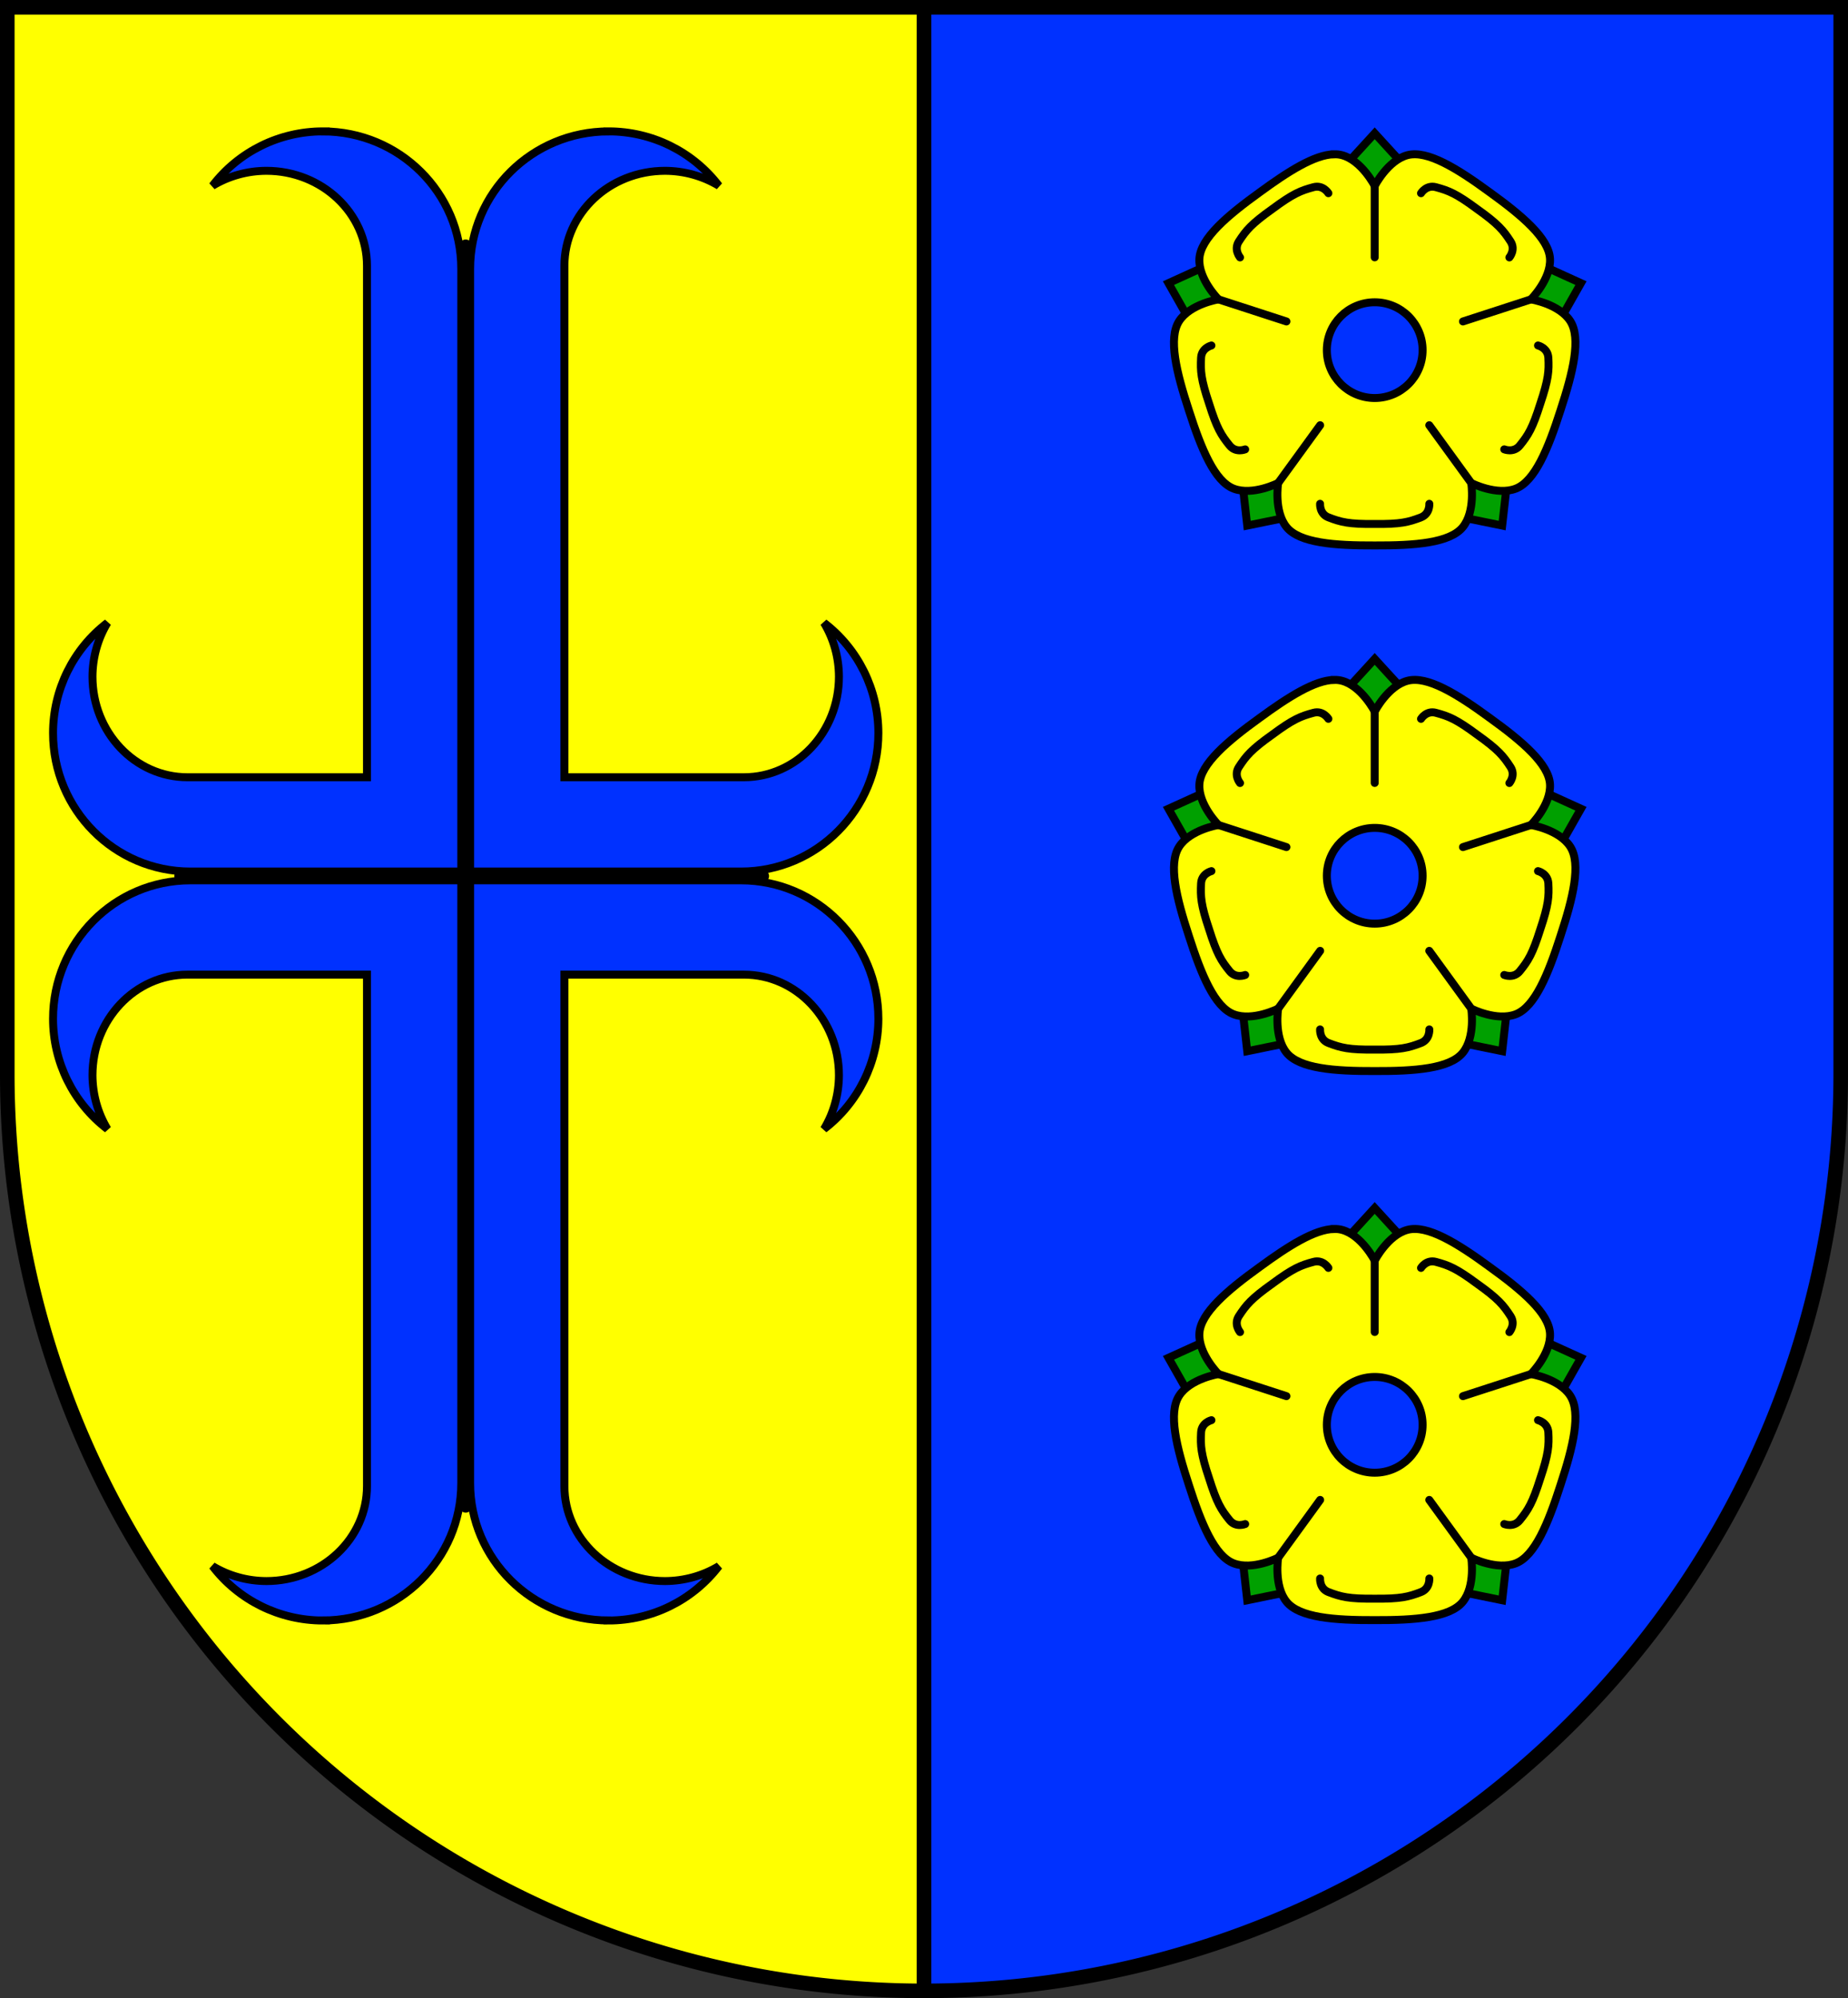 <?xml version="1.0" encoding="UTF-8" standalone="no"?>
<!-- Created with Inkscape (http://www.inkscape.org/) -->

<svg
   width="139.532mm"
   height="150.873mm"
   viewBox="0 0 139.532 150.873"
   version="1.1"
   id="svg3549"
   inkscape:version="1.2.2 (732a01da63, 2022-12-09)"
   sodipodi:docname="Wappen Grundhof2.svg"
   xmlns:inkscape="http://www.inkscape.org/namespaces/inkscape"
   xmlns:sodipodi="http://sodipodi.sourceforge.net/DTD/sodipodi-0.dtd"
   xmlns="http://www.w3.org/2000/svg"
   xmlns:svg="http://www.w3.org/2000/svg">
  <rect x="0" y="0" width="139.532" height="150.873" fill="#333333" stroke="none"/>
  <sodipodi:namedview
     id="namedview3551"
     pagecolor="#ffffff"
     bordercolor="#666666"
     borderopacity="1.0"
     inkscape:showpageshadow="2"
     inkscape:pageopacity="0.0"
     inkscape:pagecheckerboard="0"
     inkscape:deskcolor="#d1d1d1"
     inkscape:document-units="mm"
     showgrid="false"
     inkscape:zoom="0.93871227"
     inkscape:cx="263.65907"
     inkscape:cy="286.03014"
     inkscape:current-layer="layer1" />
  <defs
     id="defs3546" />
  <g
     inkscape:label="Ebene 1"
     inkscape:groupmode="layer"
     id="layer1"
     transform="translate(-535.56,-76.839)">
    <g
       id="g3464"
       transform="translate(493.951,-1.266)">
      <path
         id="path2857"
         style="fill:#ffff00;fill-opacity:1;stroke:none;stroke-width:1.1;stroke-linecap:round;stroke-dasharray:none"
         d="m 42.159,78.655 v 80.557 a 69.216,69.216 0 0 0 69.216,69.216 69.216,69.216 0 0 0 69.216,-69.216 V 78.655 Z" />
      <path
         id="rect3052"
         style="fill:#0031ff;fill-opacity:1;stroke:none;stroke-width:1.1;stroke-linecap:round;stroke-dasharray:none"
         d="M 111.375,78.655 V 228.427 a 69.216,69.216 0 0 0 69.216,-69.216 V 78.655 Z" />
      <path
         id="path3333"
         style="fill:none;fill-opacity:1;stroke:#000000;stroke-width:1.1;stroke-linecap:round;stroke-dasharray:none"
         d="m 42.159,78.655 v 80.557 a 69.216,69.216 0 0 0 69.216,69.216 69.216,69.216 0 0 0 69.216,-69.216 V 78.655 Z" />
      <path
         style="fill:none;fill-opacity:1;stroke:#000000;stroke-width:1.1;stroke-linecap:round;stroke-dasharray:none"
         d="M 111.375,78.655 V 228.427"
         id="path3389" />
      <g
         id="g1340"
         transform="translate(0.242,4.311)">
        <g
           id="g1308"
           transform="translate(0,-0.334)"
           style="fill:#0000ff;stroke:#000000">
          <path
             id="path1034"
             style="fill:#0031ff;fill-opacity:1;stroke:#000000;stroke-width:0.6;stroke-linecap:round;stroke-dasharray:none"
             d="m 65.74,84.048 c -3.271,0.002 -6.352,1.521 -8.328,4.107 1.215,-0.733 2.625,-1.125 4.067,-1.13 4.196,-5.6e-5 7.597,3.209 7.597,7.169 v 10.042 4.505 18.051 6.023 H 65.56 55.518 c -3.959,-1.1e-4 -7.169,-3.402 -7.169,-7.597 0.005,-1.442 0.397,-2.852 1.13,-4.067 -2.585,1.975 -4.105,5.057 -4.107,8.328 1.6e-5,5.775 4.642,10.456 10.368,10.456 h 13.336 l 7.119,-8e-5 v -7.008 l -1.47e-4,-38.509 c 1.1e-5,-5.726 -4.681,-10.368 -10.456,-10.368 z"
             sodipodi:nodetypes="cccccccccccccsccccc" />
          <path
             id="path1274"
             style="fill:#0031ff;fill-opacity:1;stroke:#000000;stroke-width:0.6;stroke-linecap:round;stroke-dasharray:none"
             d="m 87.319,84.048 c 3.271,0.002 6.352,1.521 8.328,4.107 -1.215,-0.733 -2.625,-1.125 -4.067,-1.13 -4.196,-5.6e-5 -7.597,3.209 -7.597,7.169 v 10.042 4.505 18.051 6.023 h 3.517 10.042 c 3.959,-1.1e-4 7.169,-3.402 7.169,-7.597 -0.005,-1.442 -0.397,-2.852 -1.13,-4.067 2.585,1.975 4.105,5.057 4.107,8.328 -1e-5,5.775 -4.642,10.456 -10.368,10.456 H 83.982 l -7.119,-8e-5 v -7.008 l 1.47e-4,-38.509 c -1.1e-5,-5.726 4.681,-10.368 10.456,-10.368 z"
             sodipodi:nodetypes="cccccccccccccsccccc" />
        </g>
        <g
           id="g1304"
           transform="translate(0,0.334)"
           style="fill:#0000ff;stroke:#000000">
          <path
             id="path1280"
             style="fill:#0031ff;fill-opacity:1;stroke:#000000;stroke-width:0.6;stroke-linecap:round;stroke-dasharray:none"
             d="m 65.74,195.818 c -3.271,-0.002 -6.352,-1.522 -8.328,-4.107 1.215,0.733 2.625,1.125 4.067,1.13 4.196,5e-5 7.597,-3.209 7.597,-7.169 v -10.042 -4.505 -18.051 -6.023 H 65.56 55.518 c -3.959,1.1e-4 -7.169,3.402 -7.169,7.597 0.005,1.442 0.397,2.852 1.13,4.067 -2.585,-1.975 -4.105,-5.057 -4.107,-8.328 1.6e-5,-5.775 4.642,-10.456 10.368,-10.456 h 13.336 l 7.119,8e-5 v 7.008 l -1.47e-4,38.509 c 1.1e-5,5.726 -4.681,10.368 -10.456,10.368 z"
             sodipodi:nodetypes="cccccccccccccsccccc" />
          <path
             id="path1282"
             style="fill:#0031ff;fill-opacity:1;stroke:#000000;stroke-width:0.6;stroke-linecap:round;stroke-dasharray:none"
             d="m 87.319,195.818 c 3.271,-0.002 6.352,-1.522 8.328,-4.107 -1.215,0.733 -2.625,1.125 -4.067,1.13 -4.196,5e-5 -7.597,-3.209 -7.597,-7.169 v -10.042 -4.505 -18.051 -6.023 h 3.517 10.042 c 3.959,1.1e-4 7.169,3.402 7.169,7.597 -0.005,1.442 -0.397,2.852 -1.13,4.067 2.585,-1.975 4.105,-5.057 4.107,-8.328 -1e-5,-5.775 -4.642,-10.456 -10.368,-10.456 H 83.982 l -7.119,8e-5 v 7.008 l 1.47e-4,38.509 c -1.1e-5,5.726 4.681,10.368 10.456,10.368 z"
             sodipodi:nodetypes="cccccccccccccsccccc" />
        </g>
        <path
           style="fill:#0031ff;fill-opacity:1;stroke:#000000;stroke-width:0.9;stroke-linecap:round;stroke-dasharray:none"
           d="M 76.529,92.326 V 187.559"
           id="path1328"
           sodipodi:nodetypes="cc" />
        <path
           style="fill:#0031ff;fill-opacity:1;stroke:#000000;stroke-width:0.9;stroke-linecap:round;stroke-dasharray:none"
           d="M 54.976,139.942 H 98.983"
           id="path1330"
           sodipodi:nodetypes="cc" />
      </g>
      <g
         id="g2730"
         transform="translate(0.467,4.743)">
        <g
           id="g2595">
          <g
             id="g2575">
            <path
               id="path2350"
               style="fill:#00a000;fill-opacity:1;stroke:#000000;stroke-width:0.6;stroke-linecap:round;stroke-dasharray:none"
               d="m 144.938,123.114 -2.77,3.028 2.77,3.641 2.77,-3.641 z" />
            <path
               id="path2355"
               style="fill:#00a000;fill-opacity:1;stroke:#000000;stroke-width:0.6;stroke-linecap:round;stroke-dasharray:none"
               d="m 160.511,134.428 -3.736,-1.699 -2.606,3.76 4.319,1.51 z"
               inkscape:transform-center-x="-12.4012"
               inkscape:transform-center-y="-4.124195" />
            <path
               id="path2357"
               style="fill:#00a000;fill-opacity:1;stroke:#000000;stroke-width:0.6;stroke-linecap:round;stroke-dasharray:none"
               d="m 154.563,152.734 0.462,-4.078 -4.381,-1.317 -0.101,4.574 z"
               inkscape:transform-center-x="-7.844585"
               inkscape:transform-center-y="10.54906" />
            <path
               id="path2359"
               style="fill:#00a000;fill-opacity:1;stroke:#000000;stroke-width:0.6;stroke-linecap:round;stroke-dasharray:none"
               d="m 135.314,152.735 4.021,-0.821 -0.101,-4.574 -4.381,1.317 z"
               inkscape:transform-center-x="7.844425"
               inkscape:transform-center-y="10.549175" />
            <path
               id="path2361"
               style="fill:#00a000;fill-opacity:1;stroke:#000000;stroke-width:0.6;stroke-linecap:round;stroke-dasharray:none"
               d="m 129.366,134.428 2.023,3.57 4.319,-1.51 -2.606,-3.76 z"
               inkscape:transform-center-x="12.40126"
               inkscape:transform-center-y="-4.124005" />
          </g>
          <path
             id="path1456"
             style="fill:#ffff00;fill-opacity:1;stroke:#000000;stroke-width:0.6;stroke-linecap:round;stroke-dasharray:none"
             d="m 141.872,124.699 c -1.463,0.025 -3.454,1.285 -5.602,2.858 -2.469,1.778 -4.484,3.49 -4.569,5.03 -0.085,1.539 1.441,3.068 1.441,3.068 0,0 -2.132,0.34 -2.969,1.636 -0.836,1.295 -0.213,3.864 0.739,6.754 0.928,2.897 1.934,5.343 3.372,5.899 1.438,0.556 3.363,-0.422 3.363,-0.422 0,0 -0.336,2.133 0.638,3.329 0.973,1.196 3.61,1.396 6.652,1.383 3.042,0.013 5.679,-0.188 6.652,-1.383 0.973,-1.196 0.638,-3.329 0.638,-3.329 0,0 1.926,0.978 3.364,0.422 1.438,-0.556 2.443,-3.002 3.371,-5.899 0.952,-2.89 1.577,-5.459 0.74,-6.754 -0.836,-1.295 -2.969,-1.636 -2.969,-1.636 0,0 1.525,-1.529 1.441,-3.068 -0.085,-1.539 -2.099,-3.252 -4.568,-5.03 -2.454,-1.799 -4.705,-3.186 -6.195,-2.791 -1.49,0.395 -2.473,2.318 -2.473,2.318 0,0 -0.982,-1.923 -2.473,-2.318 -0.186,-0.049 -0.384,-0.071 -0.593,-0.068 z" />
          <circle
             style="fill:#0031ff;fill-opacity:1;stroke:#000000;stroke-width:0.6;stroke-linecap:round;stroke-dasharray:none"
             id="path1398"
             cx="144.939"
             cy="139.488"
             r="3.615" />
          <path
             style="fill:#0031ff;fill-opacity:1;stroke:#000000;stroke-width:0.6;stroke-linecap:round;stroke-dasharray:none"
             d="m 144.938,127.085 9e-5,5.395"
             id="path2250" />
          <path
             style="fill:#0031ff;fill-opacity:1;stroke:#000000;stroke-width:0.6;stroke-linecap:round;stroke-dasharray:none"
             d="m 156.734,135.655 -5.131,1.667"
             id="path2252"
             inkscape:transform-center-x="-9.2302654"
             inkscape:transform-center-y="-2.9991404" />
          <path
             style="fill:#0031ff;fill-opacity:1;stroke:#000000;stroke-width:0.6;stroke-linecap:round;stroke-dasharray:none"
             d="m 152.229,149.522 -3.171,-4.365"
             id="path2254"
             inkscape:transform-center-x="-5.7046654"
             inkscape:transform-center-y="7.8517196" />
          <path
             style="fill:#0031ff;fill-opacity:1;stroke:#000000;stroke-width:0.6;stroke-linecap:round;stroke-dasharray:none"
             d="m 137.648,149.522 3.171,-4.365"
             id="path2256"
             inkscape:transform-center-x="5.7045946"
             inkscape:transform-center-y="7.8517746" />
          <path
             style="fill:#0031ff;fill-opacity:1;stroke:#000000;stroke-width:0.6;stroke-linecap:round;stroke-dasharray:none"
             d="m 133.143,135.655 5.131,1.667"
             id="path2258"
             inkscape:transform-center-x="9.2302996"
             inkscape:transform-center-y="-2.9990604" />
          <path
             style="fill:none;fill-opacity:1;stroke:#000000;stroke-width:0.6;stroke-linecap:round;stroke-dasharray:none"
             d="m 149.062,151.09 c 0,0 0.06,0.76 -0.639,1.028 -0.937,0.36 -1.538,0.515 -3.485,0.495 -1.947,0.02 -2.548,-0.135 -3.485,-0.495 -0.699,-0.268 -0.639,-1.028 -0.639,-1.028"
             id="path2286"
             sodipodi:nodetypes="cscsc" />
          <path
             style="fill:none;fill-opacity:1;stroke:#000000;stroke-width:0.6;stroke-linecap:round;stroke-dasharray:none"
             d="m 135.158,146.98 c 0,0 -0.704,0.292 -1.175,-0.29 -0.632,-0.78 -0.965,-1.304 -1.548,-3.161 -0.62,-1.845 -0.659,-2.465 -0.606,-3.467 0.039,-0.747 0.781,-0.925 0.781,-0.925"
             id="path2288"
             sodipodi:nodetypes="cscsc"
             inkscape:transform-center-x="11.453403"
             inkscape:transform-center-y="3.6284584" />
          <path
             style="fill:none;fill-opacity:1;stroke:#000000;stroke-width:0.6;stroke-linecap:round;stroke-dasharray:none"
             d="m 134.77,132.486 c 0,0 -0.495,-0.58 -0.088,-1.207 0.547,-0.842 0.942,-1.321 2.528,-2.449 1.563,-1.16 2.141,-1.388 3.11,-1.648 0.723,-0.194 1.121,0.456 1.121,0.456"
             id="path2290"
             sodipodi:nodetypes="cscsc"
             inkscape:transform-center-x="6.9564332"
             inkscape:transform-center-y="-9.6500086" />
          <path
             style="fill:none;fill-opacity:1;stroke:#000000;stroke-width:0.6;stroke-linecap:round;stroke-dasharray:none"
             d="m 148.435,127.639 c 0,0 0.398,-0.65 1.121,-0.456 0.97,0.26 1.547,0.488 3.11,1.648 1.586,1.128 1.982,1.607 2.528,2.449 0.408,0.628 -0.088,1.207 -0.088,1.207"
             id="path2292"
             sodipodi:nodetypes="cscsc"
             inkscape:transform-center-x="-6.9565352"
             inkscape:transform-center-y="-9.6499291" />
          <path
             style="fill:none;fill-opacity:1;stroke:#000000;stroke-width:0.6;stroke-linecap:round;stroke-dasharray:none"
             d="m 157.268,139.136 c 0,0 0.741,0.178 0.781,0.925 0.052,1.002 0.014,1.622 -0.606,3.467 -0.583,1.857 -0.916,2.381 -1.548,3.161 -0.471,0.582 -1.175,0.29 -1.175,0.29"
             id="path2294"
             sodipodi:nodetypes="cscsc"
             inkscape:transform-center-x="-11.453366"
             inkscape:transform-center-y="3.628569" />
        </g>
        <g
           id="g2633"
           transform="translate(0,-39.688)">
          <g
             id="g2607">
            <path
               id="path2597"
               style="fill:#00a000;fill-opacity:1;stroke:#000000;stroke-width:0.6;stroke-linecap:round;stroke-dasharray:none"
               d="m 144.938,123.114 -2.77,3.028 2.77,3.641 2.77,-3.641 z" />
            <path
               id="path2599"
               style="fill:#00a000;fill-opacity:1;stroke:#000000;stroke-width:0.6;stroke-linecap:round;stroke-dasharray:none"
               d="m 160.511,134.428 -3.736,-1.699 -2.606,3.76 4.319,1.51 z"
               inkscape:transform-center-x="-12.4012"
               inkscape:transform-center-y="-4.124195" />
            <path
               id="path2601"
               style="fill:#00a000;fill-opacity:1;stroke:#000000;stroke-width:0.6;stroke-linecap:round;stroke-dasharray:none"
               d="m 154.563,152.734 0.462,-4.078 -4.381,-1.317 -0.101,4.574 z"
               inkscape:transform-center-x="-7.844585"
               inkscape:transform-center-y="10.54906" />
            <path
               id="path2603"
               style="fill:#00a000;fill-opacity:1;stroke:#000000;stroke-width:0.6;stroke-linecap:round;stroke-dasharray:none"
               d="m 135.314,152.735 4.021,-0.821 -0.101,-4.574 -4.381,1.317 z"
               inkscape:transform-center-x="7.844425"
               inkscape:transform-center-y="10.549175" />
            <path
               id="path2605"
               style="fill:#00a000;fill-opacity:1;stroke:#000000;stroke-width:0.6;stroke-linecap:round;stroke-dasharray:none"
               d="m 129.366,134.428 2.023,3.57 4.319,-1.51 -2.606,-3.76 z"
               inkscape:transform-center-x="12.40126"
               inkscape:transform-center-y="-4.124005" />
          </g>
          <path
             id="path2609"
             style="fill:#ffff00;fill-opacity:1;stroke:#000000;stroke-width:0.6;stroke-linecap:round;stroke-dasharray:none"
             d="m 141.872,124.699 c -1.463,0.025 -3.454,1.285 -5.602,2.858 -2.469,1.778 -4.484,3.49 -4.569,5.03 -0.085,1.539 1.441,3.068 1.441,3.068 0,0 -2.132,0.34 -2.969,1.636 -0.836,1.295 -0.213,3.864 0.739,6.754 0.928,2.897 1.934,5.343 3.372,5.899 1.438,0.556 3.363,-0.422 3.363,-0.422 0,0 -0.336,2.133 0.638,3.329 0.973,1.196 3.61,1.396 6.652,1.383 3.042,0.013 5.679,-0.188 6.652,-1.383 0.973,-1.196 0.638,-3.329 0.638,-3.329 0,0 1.926,0.978 3.364,0.422 1.438,-0.556 2.443,-3.002 3.371,-5.899 0.952,-2.89 1.577,-5.459 0.74,-6.754 -0.836,-1.295 -2.969,-1.636 -2.969,-1.636 0,0 1.525,-1.529 1.441,-3.068 -0.085,-1.539 -2.099,-3.252 -4.568,-5.03 -2.454,-1.799 -4.705,-3.186 -6.195,-2.791 -1.49,0.395 -2.473,2.318 -2.473,2.318 0,0 -0.982,-1.923 -2.473,-2.318 -0.186,-0.049 -0.384,-0.071 -0.593,-0.068 z" />
          <circle
             style="fill:#0031ff;fill-opacity:1;stroke:#000000;stroke-width:0.6;stroke-linecap:round;stroke-dasharray:none"
             id="circle2611"
             cx="144.939"
             cy="139.488"
             r="3.615" />
          <path
             style="fill:#0031ff;fill-opacity:1;stroke:#000000;stroke-width:0.6;stroke-linecap:round;stroke-dasharray:none"
             d="m 144.938,127.085 9e-5,5.395"
             id="path2613" />
          <path
             style="fill:#0031ff;fill-opacity:1;stroke:#000000;stroke-width:0.6;stroke-linecap:round;stroke-dasharray:none"
             d="m 156.734,135.655 -5.131,1.667"
             id="path2615"
             inkscape:transform-center-x="-9.2302654"
             inkscape:transform-center-y="-2.9991404" />
          <path
             style="fill:#0031ff;fill-opacity:1;stroke:#000000;stroke-width:0.6;stroke-linecap:round;stroke-dasharray:none"
             d="m 152.229,149.522 -3.171,-4.365"
             id="path2617"
             inkscape:transform-center-x="-5.7046654"
             inkscape:transform-center-y="7.8517196" />
          <path
             style="fill:#0031ff;fill-opacity:1;stroke:#000000;stroke-width:0.6;stroke-linecap:round;stroke-dasharray:none"
             d="m 137.648,149.522 3.171,-4.365"
             id="path2619"
             inkscape:transform-center-x="5.7045946"
             inkscape:transform-center-y="7.8517746" />
          <path
             style="fill:#0031ff;fill-opacity:1;stroke:#000000;stroke-width:0.6;stroke-linecap:round;stroke-dasharray:none"
             d="m 133.143,135.655 5.131,1.667"
             id="path2621"
             inkscape:transform-center-x="9.2302996"
             inkscape:transform-center-y="-2.9990604" />
          <path
             style="fill:none;fill-opacity:1;stroke:#000000;stroke-width:0.6;stroke-linecap:round;stroke-dasharray:none"
             d="m 149.062,151.09 c 0,0 0.06,0.76 -0.639,1.028 -0.937,0.36 -1.538,0.515 -3.485,0.495 -1.947,0.02 -2.548,-0.135 -3.485,-0.495 -0.699,-0.268 -0.639,-1.028 -0.639,-1.028"
             id="path2623"
             sodipodi:nodetypes="cscsc" />
          <path
             style="fill:none;fill-opacity:1;stroke:#000000;stroke-width:0.6;stroke-linecap:round;stroke-dasharray:none"
             d="m 135.158,146.98 c 0,0 -0.704,0.292 -1.175,-0.29 -0.632,-0.78 -0.965,-1.304 -1.548,-3.161 -0.62,-1.845 -0.659,-2.465 -0.606,-3.467 0.039,-0.747 0.781,-0.925 0.781,-0.925"
             id="path2625"
             sodipodi:nodetypes="cscsc"
             inkscape:transform-center-x="11.453403"
             inkscape:transform-center-y="3.6284584" />
          <path
             style="fill:none;fill-opacity:1;stroke:#000000;stroke-width:0.6;stroke-linecap:round;stroke-dasharray:none"
             d="m 134.77,132.486 c 0,0 -0.495,-0.58 -0.088,-1.207 0.547,-0.842 0.942,-1.321 2.528,-2.449 1.563,-1.16 2.141,-1.388 3.11,-1.648 0.723,-0.194 1.121,0.456 1.121,0.456"
             id="path2627"
             sodipodi:nodetypes="cscsc"
             inkscape:transform-center-x="6.9564332"
             inkscape:transform-center-y="-9.6500086" />
          <path
             style="fill:none;fill-opacity:1;stroke:#000000;stroke-width:0.6;stroke-linecap:round;stroke-dasharray:none"
             d="m 148.435,127.639 c 0,0 0.398,-0.65 1.121,-0.456 0.97,0.26 1.547,0.488 3.11,1.648 1.586,1.128 1.982,1.607 2.528,2.449 0.408,0.628 -0.088,1.207 -0.088,1.207"
             id="path2629"
             sodipodi:nodetypes="cscsc"
             inkscape:transform-center-x="-6.9565352"
             inkscape:transform-center-y="-9.6499291" />
          <path
             style="fill:none;fill-opacity:1;stroke:#000000;stroke-width:0.6;stroke-linecap:round;stroke-dasharray:none"
             d="m 157.268,139.136 c 0,0 0.741,0.178 0.781,0.925 0.052,1.002 0.014,1.622 -0.606,3.467 -0.583,1.857 -0.916,2.381 -1.548,3.161 -0.471,0.582 -1.175,0.29 -1.175,0.29"
             id="path2631"
             sodipodi:nodetypes="cscsc"
             inkscape:transform-center-x="-11.453366"
             inkscape:transform-center-y="3.628569" />
        </g>
        <g
           id="g2671"
           transform="translate(0,41.458)"
           inkscape:transform-center-x="-27.84375"
           inkscape:transform-center-y="40.645201">
          <g
             id="g2645">
            <path
               id="path2635"
               style="fill:#00a000;fill-opacity:1;stroke:#000000;stroke-width:0.6;stroke-linecap:round;stroke-dasharray:none"
               d="m 144.938,123.114 -2.77,3.028 2.77,3.641 2.77,-3.641 z" />
            <path
               id="path2637"
               style="fill:#00a000;fill-opacity:1;stroke:#000000;stroke-width:0.6;stroke-linecap:round;stroke-dasharray:none"
               d="m 160.511,134.428 -3.736,-1.699 -2.606,3.76 4.319,1.51 z"
               inkscape:transform-center-x="-12.4012"
               inkscape:transform-center-y="-4.124195" />
            <path
               id="path2639"
               style="fill:#00a000;fill-opacity:1;stroke:#000000;stroke-width:0.6;stroke-linecap:round;stroke-dasharray:none"
               d="m 154.563,152.734 0.462,-4.078 -4.381,-1.317 -0.101,4.574 z"
               inkscape:transform-center-x="-7.844585"
               inkscape:transform-center-y="10.54906" />
            <path
               id="path2641"
               style="fill:#00a000;fill-opacity:1;stroke:#000000;stroke-width:0.6;stroke-linecap:round;stroke-dasharray:none"
               d="m 135.314,152.735 4.021,-0.821 -0.101,-4.574 -4.381,1.317 z"
               inkscape:transform-center-x="7.844425"
               inkscape:transform-center-y="10.549175" />
            <path
               id="path2643"
               style="fill:#00a000;fill-opacity:1;stroke:#000000;stroke-width:0.6;stroke-linecap:round;stroke-dasharray:none"
               d="m 129.366,134.428 2.023,3.57 4.319,-1.51 -2.606,-3.76 z"
               inkscape:transform-center-x="12.40126"
               inkscape:transform-center-y="-4.124005" />
          </g>
          <path
             id="path2647"
             style="fill:#ffff00;fill-opacity:1;stroke:#000000;stroke-width:0.6;stroke-linecap:round;stroke-dasharray:none"
             d="m 141.872,124.699 c -1.463,0.025 -3.454,1.285 -5.602,2.858 -2.469,1.778 -4.484,3.49 -4.569,5.03 -0.085,1.539 1.441,3.068 1.441,3.068 0,0 -2.132,0.34 -2.969,1.636 -0.836,1.295 -0.213,3.864 0.739,6.754 0.928,2.897 1.934,5.343 3.372,5.899 1.438,0.556 3.363,-0.422 3.363,-0.422 0,0 -0.336,2.133 0.638,3.329 0.973,1.196 3.61,1.396 6.652,1.383 3.042,0.013 5.679,-0.188 6.652,-1.383 0.973,-1.196 0.638,-3.329 0.638,-3.329 0,0 1.926,0.978 3.364,0.422 1.438,-0.556 2.443,-3.002 3.371,-5.899 0.952,-2.89 1.577,-5.459 0.74,-6.754 -0.836,-1.295 -2.969,-1.636 -2.969,-1.636 0,0 1.525,-1.529 1.441,-3.068 -0.085,-1.539 -2.099,-3.252 -4.568,-5.03 -2.454,-1.799 -4.705,-3.186 -6.195,-2.791 -1.49,0.395 -2.473,2.318 -2.473,2.318 0,0 -0.982,-1.923 -2.473,-2.318 -0.186,-0.049 -0.384,-0.071 -0.593,-0.068 z" />
          <circle
             style="fill:#0031ff;fill-opacity:1;stroke:#000000;stroke-width:0.6;stroke-linecap:round;stroke-dasharray:none"
             id="circle2649"
             cx="144.939"
             cy="139.488"
             r="3.615" />
          <path
             style="fill:#0031ff;fill-opacity:1;stroke:#000000;stroke-width:0.6;stroke-linecap:round;stroke-dasharray:none"
             d="m 144.938,127.085 9e-5,5.395"
             id="path2651" />
          <path
             style="fill:#0031ff;fill-opacity:1;stroke:#000000;stroke-width:0.6;stroke-linecap:round;stroke-dasharray:none"
             d="m 156.734,135.655 -5.131,1.667"
             id="path2653"
             inkscape:transform-center-x="-9.2302654"
             inkscape:transform-center-y="-2.9991404" />
          <path
             style="fill:#0031ff;fill-opacity:1;stroke:#000000;stroke-width:0.6;stroke-linecap:round;stroke-dasharray:none"
             d="m 152.229,149.522 -3.171,-4.365"
             id="path2655"
             inkscape:transform-center-x="-5.7046654"
             inkscape:transform-center-y="7.8517196" />
          <path
             style="fill:#0031ff;fill-opacity:1;stroke:#000000;stroke-width:0.6;stroke-linecap:round;stroke-dasharray:none"
             d="m 137.648,149.522 3.171,-4.365"
             id="path2657"
             inkscape:transform-center-x="5.7045946"
             inkscape:transform-center-y="7.8517746" />
          <path
             style="fill:#0031ff;fill-opacity:1;stroke:#000000;stroke-width:0.6;stroke-linecap:round;stroke-dasharray:none"
             d="m 133.143,135.655 5.131,1.667"
             id="path2659"
             inkscape:transform-center-x="9.2302996"
             inkscape:transform-center-y="-2.9990604" />
          <path
             style="fill:none;fill-opacity:1;stroke:#000000;stroke-width:0.6;stroke-linecap:round;stroke-dasharray:none"
             d="m 149.062,151.09 c 0,0 0.06,0.76 -0.639,1.028 -0.937,0.36 -1.538,0.515 -3.485,0.495 -1.947,0.02 -2.548,-0.135 -3.485,-0.495 -0.699,-0.268 -0.639,-1.028 -0.639,-1.028"
             id="path2661"
             sodipodi:nodetypes="cscsc" />
          <path
             style="fill:none;fill-opacity:1;stroke:#000000;stroke-width:0.6;stroke-linecap:round;stroke-dasharray:none"
             d="m 135.158,146.98 c 0,0 -0.704,0.292 -1.175,-0.29 -0.632,-0.78 -0.965,-1.304 -1.548,-3.161 -0.62,-1.845 -0.659,-2.465 -0.606,-3.467 0.039,-0.747 0.781,-0.925 0.781,-0.925"
             id="path2663"
             sodipodi:nodetypes="cscsc"
             inkscape:transform-center-x="11.453403"
             inkscape:transform-center-y="3.6284584" />
          <path
             style="fill:none;fill-opacity:1;stroke:#000000;stroke-width:0.6;stroke-linecap:round;stroke-dasharray:none"
             d="m 134.77,132.486 c 0,0 -0.495,-0.58 -0.088,-1.207 0.547,-0.842 0.942,-1.321 2.528,-2.449 1.563,-1.16 2.141,-1.388 3.11,-1.648 0.723,-0.194 1.121,0.456 1.121,0.456"
             id="path2665"
             sodipodi:nodetypes="cscsc"
             inkscape:transform-center-x="6.9564332"
             inkscape:transform-center-y="-9.6500086" />
          <path
             style="fill:none;fill-opacity:1;stroke:#000000;stroke-width:0.6;stroke-linecap:round;stroke-dasharray:none"
             d="m 148.435,127.639 c 0,0 0.398,-0.65 1.121,-0.456 0.97,0.26 1.547,0.488 3.11,1.648 1.586,1.128 1.982,1.607 2.528,2.449 0.408,0.628 -0.088,1.207 -0.088,1.207"
             id="path2667"
             sodipodi:nodetypes="cscsc"
             inkscape:transform-center-x="-6.9565352"
             inkscape:transform-center-y="-9.6499291" />
          <path
             style="fill:none;fill-opacity:1;stroke:#000000;stroke-width:0.6;stroke-linecap:round;stroke-dasharray:none"
             d="m 157.268,139.136 c 0,0 0.741,0.178 0.781,0.925 0.052,1.002 0.014,1.622 -0.606,3.467 -0.583,1.857 -0.916,2.381 -1.548,3.161 -0.471,0.582 -1.175,0.29 -1.175,0.29"
             id="path2669"
             sodipodi:nodetypes="cscsc"
             inkscape:transform-center-x="-11.453366"
             inkscape:transform-center-y="3.628569" />
        </g>
      </g>
    </g>
  </g>
</svg>
